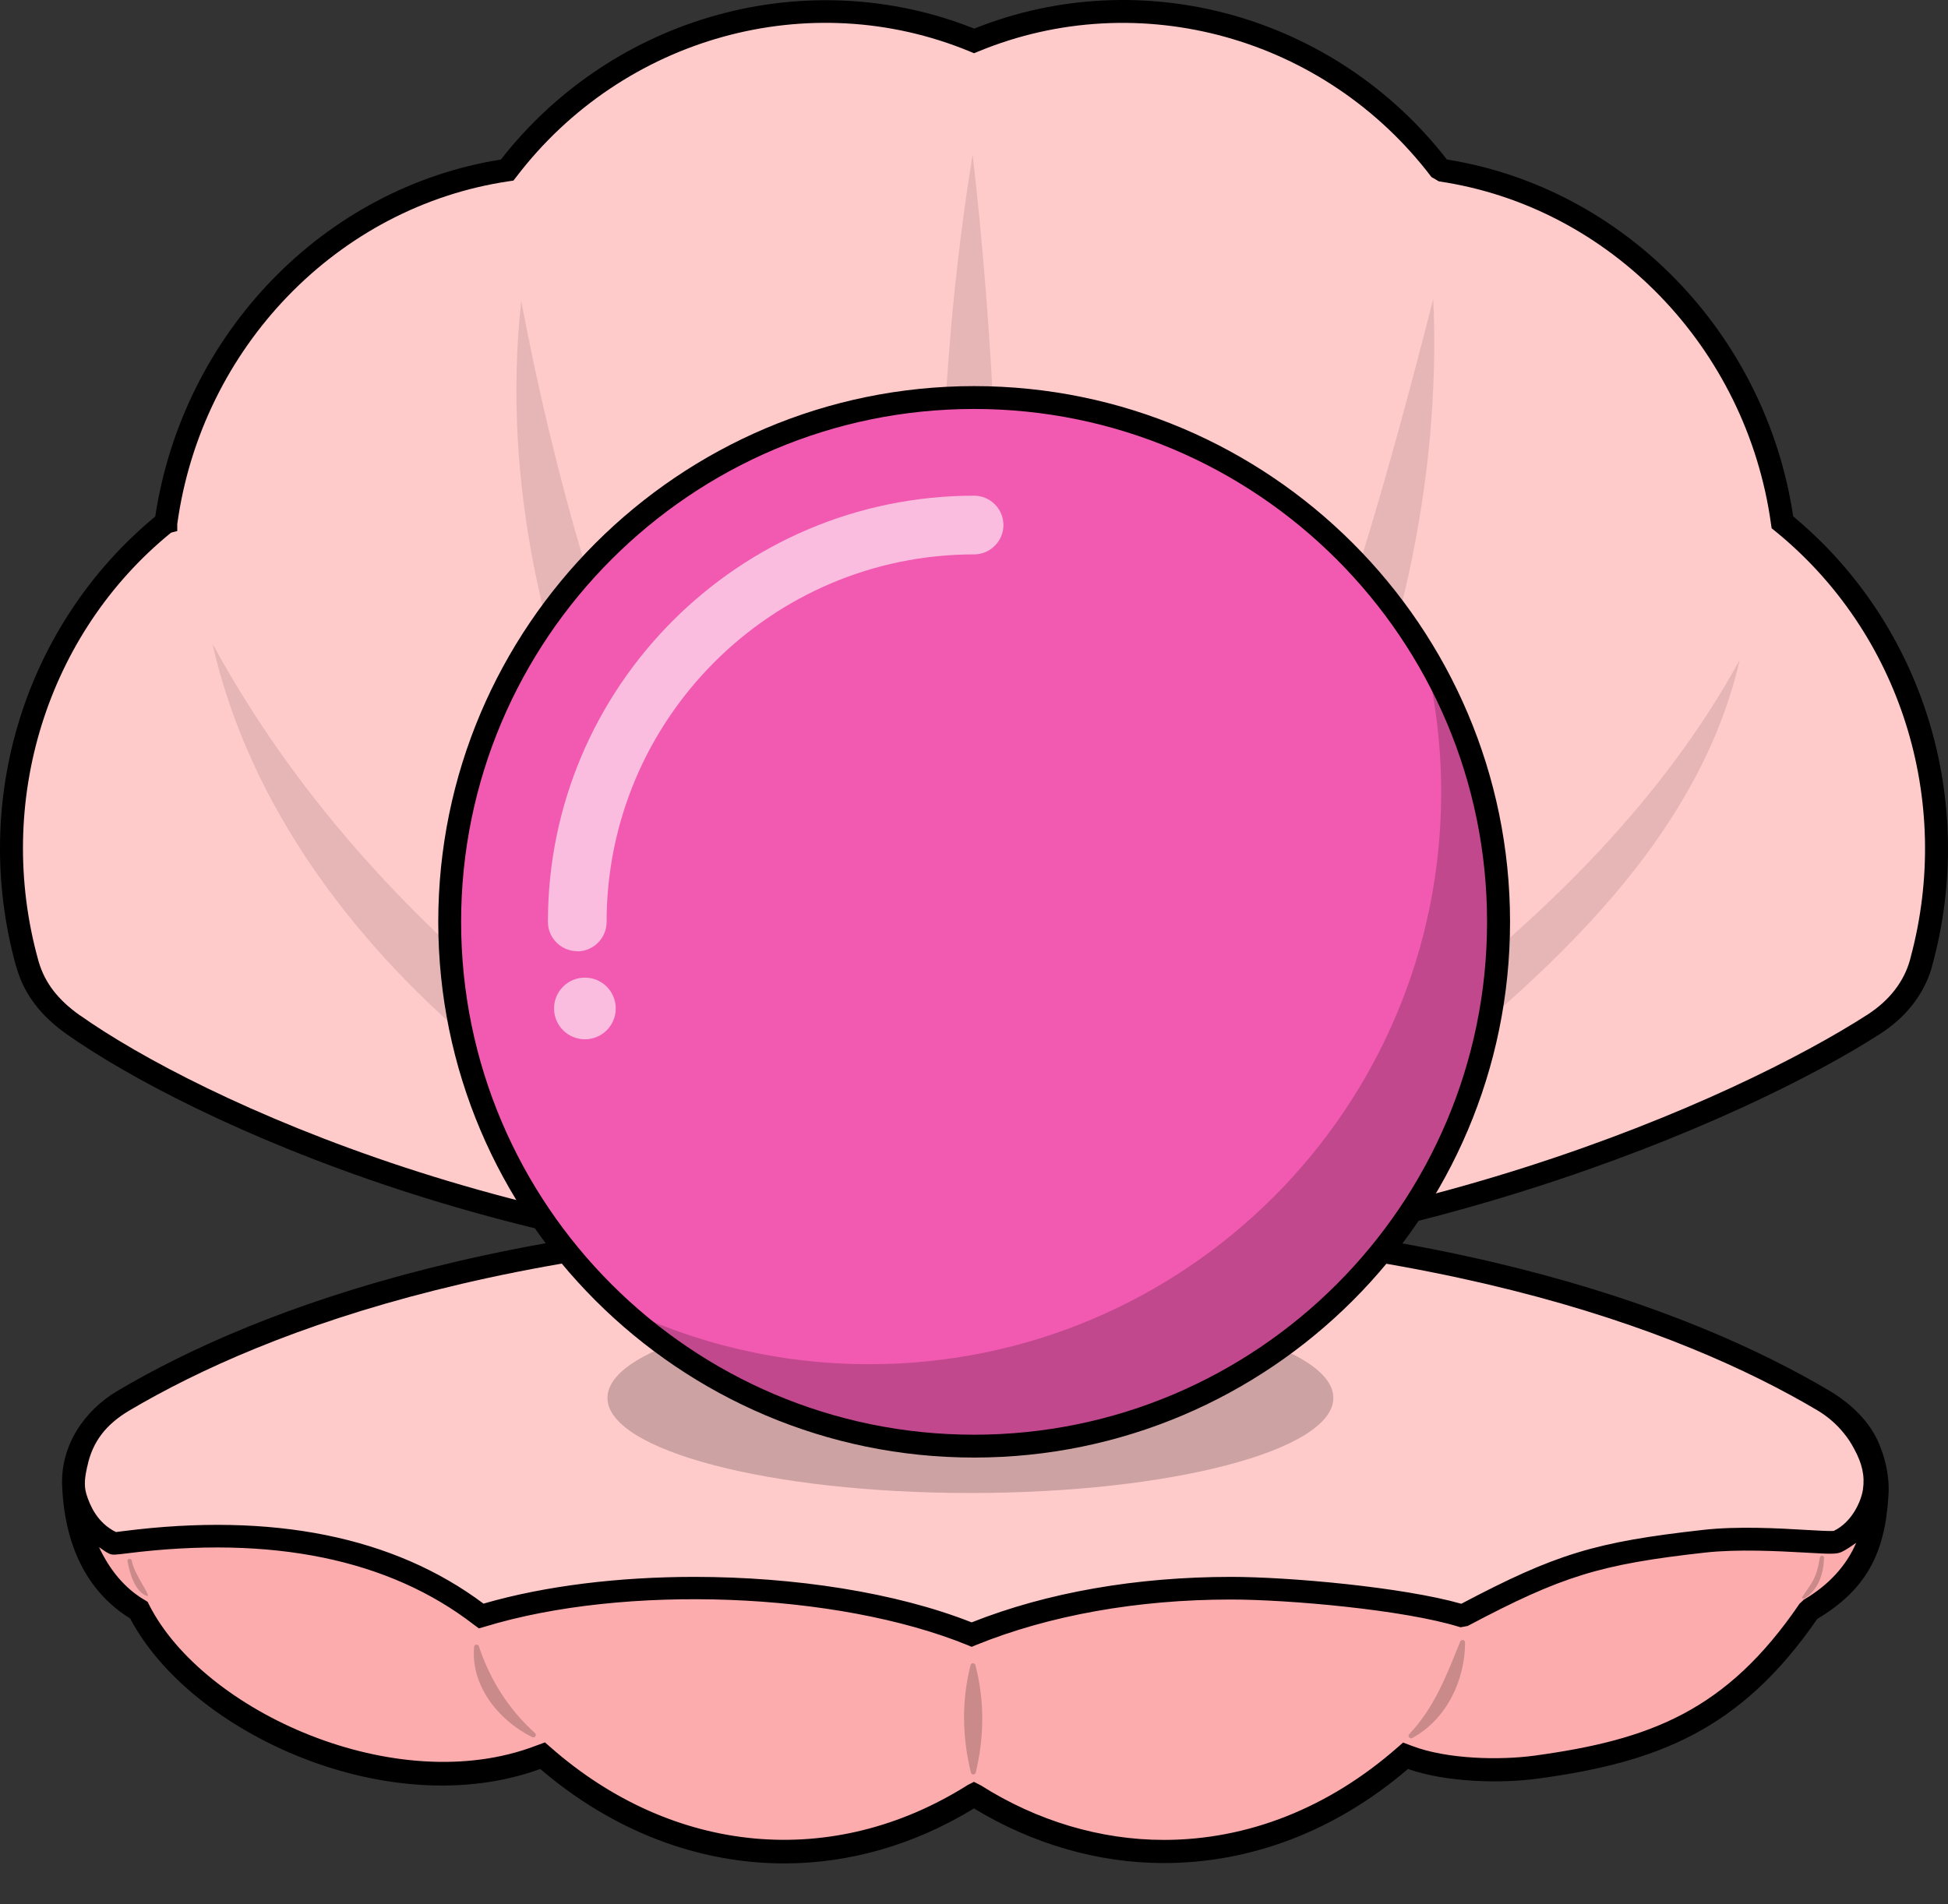 <svg width="45" height="44" viewBox="0 0 45 44" fill="none" xmlns="http://www.w3.org/2000/svg">
<rect x="0" y="0" width="45" height="44" fill="#333333" stroke="none"/>
<path d="M1.666 34.317H1.658C1.722 35.485 2.216 36.627 3.211 37.203C4.529 39.815 9.123 41.872 12.472 40.591L12.533 40.568C15.464 43.149 19.296 43.5 22.495 41.473H22.499H22.503C23.885 42.347 25.385 42.78 26.881 42.78C28.844 42.78 30.799 42.034 32.465 40.568L32.525 40.591C33.373 40.915 34.639 40.945 35.487 40.828C38.271 40.448 40.087 39.698 41.787 37.203C43.121 36.431 43.599 35.161 43.219 33.854C43.219 33.854 22.175 30.708 21.915 30.67C21.655 30.632 1.662 34.317 1.662 34.317H1.666Z" fill="#FCACAC"/>
<path opacity="0.2" d="M22.531 38.468C22.746 39.293 22.739 40.133 22.539 40.959C22.524 41.012 22.441 41.012 22.43 40.959C22.226 40.133 22.211 39.293 22.422 38.468C22.437 38.415 22.516 38.419 22.531 38.468Z" fill="black"/>
<path opacity="0.2" d="M11.062 38.038C11.322 38.814 11.741 39.485 12.359 40.043C12.408 40.084 12.355 40.167 12.295 40.137C11.526 39.756 10.867 38.95 10.953 38.049C10.957 37.989 11.047 37.981 11.062 38.038Z" fill="black"/>
<path opacity="0.2" d="M3.044 36.057C3.093 36.366 3.469 36.837 3.409 36.879C3.126 36.8 2.991 36.344 2.946 36.069C2.938 36.008 3.028 35.997 3.044 36.057Z" fill="black"/>
<path opacity="0.2" d="M33.844 37.949C33.844 38.819 33.418 39.724 32.623 40.157C32.57 40.188 32.514 40.116 32.551 40.071C33.139 39.449 33.411 38.718 33.727 37.941C33.742 37.873 33.844 37.877 33.844 37.949Z" fill="black"/>
<path opacity="0.2" d="M42.136 36C42.124 36.354 42.015 36.72 41.691 36.927C41.668 36.942 41.638 36.935 41.623 36.916C41.842 36.569 41.951 36.524 42.041 35.985C42.053 35.921 42.147 35.94 42.136 36Z" fill="black"/>
<path d="M39.369 35.612C36.931 35.883 36.046 36.143 33.789 37.337C32.489 36.938 29.795 36.697 28.442 36.697C26.422 36.697 24.324 37.006 22.455 37.767C19.335 36.497 14.361 36.343 11.121 37.337C7.624 34.632 2.756 35.714 2.635 35.661C1.923 35.344 1.754 34.843 1.705 34.319C1.701 34.27 1.697 34.218 1.701 34.169C1.701 34.165 1.701 34.161 1.701 34.157C1.712 33.468 2.198 32.76 2.861 32.368C5.827 30.612 11.848 28.189 22.496 28.189C33.144 28.189 39.166 30.612 42.135 32.368C42.391 32.522 42.624 32.722 42.809 32.948C42.911 33.072 43.001 33.208 43.077 33.347C43.077 33.351 43.08 33.355 43.084 33.362C43.148 33.487 43.201 33.615 43.235 33.747C43.427 34.444 43.367 35.19 42.444 35.631C42.293 35.702 40.631 35.48 39.373 35.619L39.369 35.612Z" fill="#FFCACA"/>
<path d="M43.622 34.584C43.663 34.12 43.535 33.6 43.343 33.22C43.064 32.666 42.544 32.3 42.262 32.134C39.014 30.213 32.947 27.918 22.488 27.918C12.028 27.918 5.965 30.213 2.717 32.134C1.945 32.59 1.391 33.401 1.436 34.346C1.504 35.857 2.111 36.841 3.007 37.395C4.405 40.051 8.991 42.146 12.48 40.872C14.172 42.319 16.142 43.054 18.117 43.054C19.613 43.054 21.112 42.632 22.499 41.784C23.859 42.609 25.374 43.046 26.885 43.046C28.912 43.046 30.86 42.297 32.525 40.872C33.418 41.185 34.669 41.211 35.528 41.095C38.26 40.722 40.197 39.994 41.979 37.406C43.106 36.731 43.539 35.902 43.622 34.587V34.584ZM2.016 33.886C2.133 33.318 2.442 32.914 2.988 32.59C6.18 30.703 12.148 28.446 22.488 28.446C32.827 28.446 38.799 30.699 41.99 32.59C42.216 32.726 42.424 32.903 42.593 33.114C42.684 33.223 42.763 33.344 42.834 33.48C43.015 33.811 43.083 34.097 43.034 34.422C42.993 34.682 42.789 35.164 42.363 35.371C42.288 35.382 41.99 35.364 41.723 35.349C41.09 35.311 40.129 35.258 39.338 35.349C36.851 35.627 35.943 35.902 33.757 37.055C32.408 36.671 29.782 36.434 28.437 36.434C26.248 36.434 24.183 36.795 22.446 37.485C20.69 36.792 18.35 36.434 16.041 36.434C14.311 36.434 12.597 36.637 11.169 37.052C9.1 35.503 6.3 34.938 2.86 35.375C2.781 35.386 2.721 35.394 2.679 35.398C2.239 35.183 2.073 34.768 1.997 34.527C1.93 34.309 1.967 34.109 2.013 33.89L2.016 33.886ZM41.659 36.972L41.572 37.052C39.884 39.531 38.121 40.198 35.457 40.563C34.658 40.673 33.433 40.65 32.623 40.341L32.412 40.262L32.292 40.367C30.698 41.769 28.829 42.511 26.885 42.511C25.423 42.511 23.957 42.074 22.661 41.253L22.499 41.17L22.356 41.242C19.247 43.205 15.555 42.869 12.71 40.364L12.589 40.258L12.374 40.337C9.149 41.569 4.692 39.546 3.444 37.078L3.41 37.01L3.343 36.969C2.883 36.701 2.533 36.272 2.288 35.748C2.367 35.797 2.423 35.85 2.517 35.895C2.597 35.932 2.653 35.925 2.928 35.891C6.282 35.469 8.987 36.023 10.95 37.541L11.063 37.624L11.191 37.587C14.428 36.596 19.33 36.78 22.348 38.009L22.446 38.05L22.544 38.009C24.236 37.323 26.274 36.957 28.433 36.957C29.779 36.957 32.435 37.195 33.701 37.587L33.742 37.598L33.904 37.568C36.082 36.415 36.953 36.144 39.391 35.872C40.148 35.789 41.075 35.838 41.689 35.872C42.269 35.906 42.427 35.914 42.544 35.857C42.657 35.804 42.77 35.721 42.88 35.646C42.657 36.166 42.25 36.626 41.651 36.972H41.659Z" fill="black"/>
<path d="M1.697 23.679C1.173 23.31 0.8 22.865 0.634 22.274C0.634 22.274 0.634 22.266 0.634 22.262C-0.398 18.544 0.838 14.501 3.837 12.074C4.421 7.854 7.631 4.534 11.723 3.928C14.278 0.578 18.668 -0.635 22.507 0.947C26.343 -0.639 30.733 0.578 33.283 3.931C37.376 4.534 40.59 7.846 41.177 12.07C44.169 14.497 45.401 18.529 44.38 22.244C44.38 22.244 44.38 22.251 44.38 22.255C44.214 22.858 43.811 23.333 43.287 23.668C40.872 25.224 32.609 29.308 22.21 29.308C11.81 29.308 3.973 25.284 1.701 23.679H1.697Z" fill="#FFCACA"/>
<path d="M22.204 29.572C12.211 29.572 4.317 25.857 1.54 23.894C0.941 23.472 0.568 22.978 0.391 22.387L0.365 22.304C-0.687 18.476 0.579 14.421 3.586 11.934C4.231 7.692 7.486 4.338 11.571 3.686C14.174 0.352 18.643 -0.877 22.505 0.661C26.378 -0.888 30.836 0.352 33.425 3.686C37.524 4.338 40.791 7.707 41.424 11.931C44.427 14.425 45.685 18.487 44.634 22.315L44.623 22.36C44.442 22.974 44.031 23.506 43.428 23.89C40.38 25.857 32.015 29.572 22.207 29.572H22.204ZM1.849 23.46C4.577 25.39 12.347 29.041 22.204 29.041C32.061 29.041 40.135 25.378 43.142 23.442C43.643 23.118 43.982 22.684 44.122 22.179L44.133 22.134C45.12 18.487 43.896 14.617 41.006 12.27L40.926 12.206L40.911 12.104C40.346 8.027 37.189 4.772 33.24 4.191L33.067 4.09C30.606 0.849 26.303 -0.338 22.603 1.188L22.501 1.23L22.4 1.188C18.696 -0.342 14.393 0.853 11.928 4.086L11.861 4.172L11.755 4.188C7.806 4.772 4.656 8.027 4.095 12.108V12.27L3.952 12.307C1.088 14.636 -0.133 18.528 0.885 22.191L0.896 22.228C1.039 22.711 1.341 23.103 1.846 23.46H1.849Z" fill="black"/>
<g opacity="0.1">
<path d="M22.323 29.306C21.863 20.81 21.109 11.857 22.469 3.572C23.442 12.053 23.17 20.979 22.323 29.306Z" fill="black"/>
<path d="M33.109 6.907C33.49 15.313 29.119 24.262 22.74 29.379C28.531 23.237 31.112 14.74 33.109 6.907Z" fill="black"/>
<path d="M40.189 15.245C39.304 19.103 36.252 22.057 33.29 24.465C30.287 26.744 26.546 29.016 22.895 29.532C29.3 26.111 36.704 21.631 40.189 15.245Z" fill="black"/>
<path d="M12.041 6.953C13.579 15.125 16.729 23.072 21.94 29.447C15.904 23.803 11.13 15.284 12.041 6.953Z" fill="black"/>
<path d="M4.907 14.871C8.615 21.676 15.103 26.077 21.848 29.532C14.681 28.014 6.595 22.331 4.907 14.871Z" fill="black"/>
</g>
<path opacity="0.2" d="M22.417 34.496C27.047 34.496 30.801 33.512 30.801 32.299C30.801 31.086 27.047 30.102 22.417 30.102C17.787 30.102 14.033 31.086 14.033 32.299C14.033 33.512 17.787 34.496 22.417 34.496Z" fill="black"/>
<path d="M22.502 33.412C29.192 33.412 34.616 27.989 34.616 21.298C34.616 14.608 29.192 9.184 22.502 9.184C15.812 9.184 10.388 14.608 10.388 21.298C10.388 27.989 15.812 33.412 22.502 33.412Z" fill="#F25AB1"/>
<path d="M22.502 33.677C15.678 33.677 10.124 28.123 10.124 21.299C10.124 14.475 15.678 8.921 22.502 8.921C29.326 8.921 34.883 14.475 34.883 21.299C34.883 28.123 29.329 33.677 22.502 33.677ZM22.502 9.449C15.968 9.449 10.652 14.765 10.652 21.299C10.652 27.833 15.968 33.149 22.502 33.149C29.035 33.149 34.352 27.833 34.352 21.299C34.352 14.765 29.035 9.449 22.502 9.449Z" fill="black"/>
<path opacity="0.6" d="M13.335 21.977C12.962 21.977 12.657 21.672 12.657 21.299C12.657 15.869 17.076 11.453 22.502 11.453C22.875 11.453 23.18 11.758 23.18 12.131C23.18 12.504 22.875 12.809 22.502 12.809C17.819 12.809 14.013 16.619 14.013 21.302C14.013 21.675 13.708 21.981 13.335 21.981V21.977Z" fill="white"/>
<path opacity="0.2" d="M32.885 15.046C33.152 16.09 33.292 17.186 33.292 18.313C33.292 25.608 27.38 31.52 20.085 31.52C17.99 31.52 16.012 31.034 14.252 30.163C16.415 32.175 19.317 33.407 22.504 33.407C29.196 33.407 34.618 27.985 34.618 21.294C34.618 19.006 33.985 16.87 32.885 15.043V15.046Z" fill="black"/>
<path opacity="0.6" d="M13.512 24.013C13.905 24.013 14.224 23.694 14.224 23.3C14.224 22.907 13.905 22.588 13.512 22.588C13.118 22.588 12.799 22.907 12.799 23.3C12.799 23.694 13.118 24.013 13.512 24.013Z" fill="white"/>
</svg>
